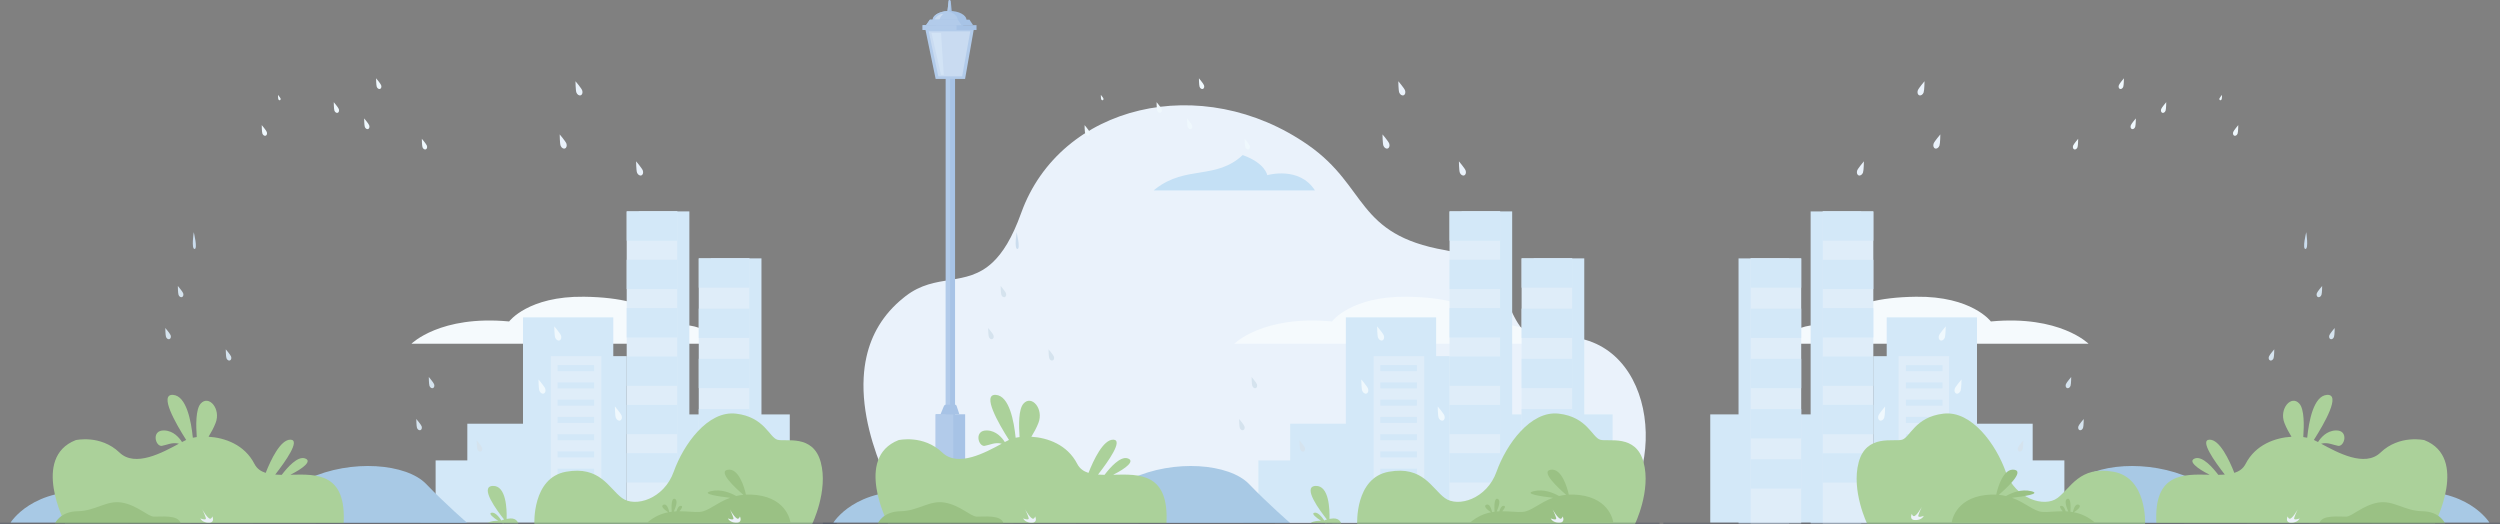 <?xml version="1.0" encoding="utf-8"?>
<!-- Generator: Adobe Illustrator 22.0.1, SVG Export Plug-In . SVG Version: 6.00 Build 0)  -->
<svg version="1.1" id="Layer_1" xmlns="http://www.w3.org/2000/svg" xmlns:xlink="http://www.w3.org/1999/xlink" x="0px" y="0px"
	 viewBox="0 0 7584.1 1590.8" style="enable-background:new 0 0 7584.1 1590.8;" xml:space="preserve">
<rect x="0" y="0" width="7584.1" height="1590.8" fill="#808080" stroke="none"/>
<style type="text/css">
	.st0{fill:#F5FAFD;}
	.st1{fill:#D3E8F8;}
	.st2{fill:#DFEDF9;}
	.st3{fill:#A8C9E5;}
	.st4{fill:#ABD19A;}
	.st5{fill:#9AC184;}
	.st6{opacity:0.26;fill:#283250;enable-background:new    ;}
	.st7{fill:#EAF2FB;}
	.st8{fill:#D5E3EE;}
	.st9{fill:#EFF8FD;}
	.st10{fill:#ECF2FA;}
	.st11{fill:#CBDDEE;}
	.st12{fill:#C4E0F5;}
	.st13{fill:#A7C3E6;}
	.st14{fill:#B2CBEA;}
	.st15{fill:#C9DBF1;}
	.st16{fill:#D2E3F5;}
</style>
<g>
	<path class="st0" d="M6335.9,1042.8c0,0-87.1-87.4-296.3-67.6c0,0-57.6-77.2-227-75c-236.1,3-249.5,91.6-249.5,91.6
		s-107.2-31.3-159.6,50.9L6335.9,1042.8L6335.9,1042.8z"/>
	<g>
		<rect x="5188.3" y="1257.1" class="st1" width="398.7" height="328.3"/>
		<polygon class="st1" points="5997.5,962.8 5997.5,1285.4 6166.4,1285.4 6166.4,1396.7 6262.6,1396.7 6262.6,1585.4 6166.4,1585.4 
			6089.2,1585.4 5997.5,1585.4 5767.7,1585.4 5723.6,1585.4 5723.6,962.8 		"/>
		<g>
			<g>
				<rect x="5274.1" y="783.9" class="st1" width="153.4" height="804"/>
				<rect x="5310.8" y="783.9" class="st2" width="153.4" height="804"/>
			</g>
			<rect x="5310.8" y="783.9" class="st1" width="153.4" height="88.9"/>
			<rect x="5310.8" y="936.2" class="st1" width="153.4" height="88.9"/>
			<rect x="5310.8" y="1088.6" class="st1" width="153.4" height="88.9"/>
			<rect x="5310.8" y="1241" class="st1" width="153.4" height="88.9"/>
			<rect x="5310.8" y="1393.3" class="st1" width="153.4" height="88.9"/>
		</g>
		<g>
			<rect x="5492.8" y="641.4" class="st1" width="153.4" height="946.6"/>
			<g>
				<rect x="5529.6" y="641.4" class="st2" width="153.4" height="946.6"/>
				<rect x="5529.6" y="641.4" class="st1" width="153.4" height="88.9"/>
				<rect x="5529.6" y="788.1" class="st1" width="153.4" height="88.9"/>
				<rect x="5529.6" y="934.8" class="st1" width="153.4" height="88.9"/>
				<rect x="5529.6" y="1081.5" class="st1" width="153.4" height="88.9"/>
				<rect x="5529.6" y="1228.3" class="st1" width="153.4" height="88.9"/>
				<rect x="5529.6" y="1375" class="st1" width="153.4" height="88.9"/>
			</g>
		</g>
		<g>
			<rect x="5683" y="1080.5" class="st1" width="153.4" height="507.4"/>
			<rect x="5759.6" y="1080.5" class="st2" width="153.4" height="507.4"/>
			<g>
				<rect x="5781.9" y="1107.7" class="st1" width="111" height="18.3"/>
				<rect x="5781.9" y="1160" class="st1" width="111" height="18.3"/>
				<rect x="5781.9" y="1212.4" class="st1" width="111" height="18.3"/>
				<rect x="5781.9" y="1264.8" class="st1" width="111" height="18.3"/>
				<rect x="5781.9" y="1317.1" class="st1" width="111" height="18.3"/>
				<rect x="5781.9" y="1369.6" class="st1" width="111" height="18.3"/>
				<rect x="5781.9" y="1421.9" class="st1" width="111" height="18.3"/>
				<rect x="5781.9" y="1474.3" class="st1" width="111" height="18.3"/>
				<rect x="5781.9" y="1526.7" class="st1" width="111" height="18.3"/>
			</g>
		</g>
	</g>
	<path class="st3" d="M7552.1,1585.5c0,0-66.9-109.9-255.5-93.2c-188.6,16.7-269.8-38.2-363-31.1c-93.2,7.2-154.1,51.5-284.8-8.9
		c-130.7-60.4-297.8-46.1-357.6,16c-59.7,62.1-124.9,118.3-124.9,118.3L7552.1,1585.5z"/>
	<path class="st4" d="M6703.3,1440.2c-38.3-19-67.9-42.3-43.6-49.8c22.5-6.9,53.4,28.5,69.8,50.1c6.8-0.1,13.4-0.3,19.8-0.8
		c-31.2-40-77.1-105-46.5-105.9c30.7-0.9,60.2,62.1,75.4,100.8c14.8-4.7,26.7-12.9,34-27.1c30.2-58.9,90.3-79.6,139.3-82.6
		c-7.8-12.7-15.6-27-21.3-41.5c-17.2-43.2,20.9-87.1,45.5-58.6c14.7,17,14.3,65.1,11.6,101.1c4.2,0.5,8.2,1.2,11.9,2
		c5-49.8,19.3-127.3,60.1-130c43.1-2.9-7.6,86-39.9,136.7c3.7,1.8,8,3.9,12.6,6.4c8.6-13.5,26.1-34.1,53.6-35.2
		c41-1.6,27,50,7.4,46.7c-15.9-2.7-31-11.8-51.6-6.5c49.3,26.7,132.6,72.5,180.1,27c57.8-55.3,133.1-37.8,133.1-37.8
		c135.2,53.4,32,252.5,32,252.5l-844.9-0.9C6533.6,1434.5,6623.5,1438.4,6703.3,1440.2z"/>
	<path class="st4" d="M6507.4,1590.4c0,0,7.4-140.8-95.9-159.3c-103.3-18.7-130,50.2-169.9,79.7c-40,29.5-127.5,2.9-156.9-79.7
		s-103.3-186.4-189.2-176.2c-86.1,10.1-100.8,71.9-125.4,79.1c-24.6,7.2-108.1-18.3-131.5,68.2c-23.4,86.5,26.4,188.3,26.4,188.3
		L6507.4,1590.4L6507.4,1590.4z"/>
	<path class="st4" d="M6057.6,1587.6l-45.8,0.7c0,0,3.3-16.5,24-15.5c4.3,0.2,8.1,0.7,11.4,1.3c-0.9-28,0.8-101.8,42-100
		c41.9,1.8-13.7,76.1-34.3,101.8c3.6,1.1,6.2,2.3,7.9,3.2c7.5-11.2,19.9-26.4,30.4-23.6c10.1,2.6-6.4,15.3-20.6,24.5
		c8.5-0.3,22.7,0.2,31.8,6.6l-43.6,0.7c-3,1.8-4.9,2.9-4.9,2.9S6056.6,1589.4,6057.6,1587.6z"/>
	<path class="st5" d="M7417.3,1587.9c0,0-14.8-36.2-68.8-37c-54.1-0.8-87.7-34.4-134.4-26.2c-46.7,8.2-77.9,41.8-96.7,42.6
		c-18.8,0.8-75-7.2-81.3,20.6H7417.3z"/>
	<path class="st6" d="M5047.3,1590.8h2535.4c0.8,0,1.4-0.6,1.4-1.4v-2.7c0-0.8-0.6-1.4-1.4-1.4H5047.3c-0.8,0-1.4,0.6-1.4,1.4v2.7
		C5045.9,1590.2,5046.6,1590.8,5047.3,1590.8z"/>
	<g>
		<path class="st7" d="M5886.3,407.7c0,0-0.3,27.6-2.7,34.1s-8.4,10.4-13.2,8.6c-4.9-1.8-6.8-8.6-4.4-15.1
			C5868.4,428.7,5886.3,407.7,5886.3,407.7z"/>
		<path class="st7" d="M5838.3,246.4c0,0-0.3,27.6-2.7,34.1c-2.4,6.5-8.4,10.4-13.2,8.6c-4.9-1.8-6.8-8.6-4.4-15.1
			C5820.4,267.5,5838.3,246.4,5838.3,246.4z"/>
		<path class="st7" d="M5634.1,517c2.4-6.5,20.3-27.6,20.3-27.6s-0.3,27.6-2.7,34.1c-2.4,6.5-8.4,10.4-13.2,8.6
			C5633.7,530.4,5631.7,523.6,5634.1,517z"/>
	</g>
	<g>
		<path class="st8" d="M7082.6,995c0,0-0.2,21.8-2.1,27s-6.6,8.2-10.5,6.8c-3.8-1.4-5.4-6.8-3.5-12
			C7068.5,1011.6,7082.6,995,7082.6,995z"/>
		<path class="st8" d="M7044.6,867.5c0,0-0.2,21.8-2.1,27c-1.9,5.2-6.6,8.2-10.5,6.8c-3.8-1.4-5.4-6.8-3.5-12
			C7030.5,884.1,7044.6,867.5,7044.6,867.5z"/>
		<path class="st8" d="M6883.2,1081.5c1.9-5.2,16.1-21.8,16.1-21.8s-0.2,21.8-2.1,27c-1.9,5.2-6.6,8.2-10.5,6.8
			C6882.8,1092,6881.2,1086.7,6883.2,1081.5z"/>
	</g>
	<g>
		<path class="st8" d="M6321.3,1271.1c0,0-0.2,21.8-2.1,27c-1.9,5.2-6.6,8.2-10.5,6.8c-3.8-1.4-5.4-6.8-3.5-12
			C6307.1,1287.7,6321.3,1271.1,6321.3,1271.1z"/>
		<path class="st8" d="M6283.3,1143.6c0,0-0.2,21.8-2.1,27c-1.9,5.2-6.6,8.2-10.5,6.8c-3.8-1.4-5.4-6.8-3.5-12
			C6269.2,1160.2,6283.3,1143.6,6283.3,1143.6z"/>
		<path class="st8" d="M6121.9,1357.7c1.9-5.2,16.1-21.8,16.1-21.8s-0.2,21.8-2.1,27c-1.9,5.2-6.6,8.2-10.5,6.8
			C6121.6,1368.1,6120,1362.9,6121.9,1357.7z"/>
	</g>
	<g>
		<path class="st9" d="M5947.8,1185.2c-2.4,6.5-8.4,10.4-13.2,8.6c-4.9-1.8-6.8-8.6-4.4-15.1c2.4-6.5,20.3-27.6,20.3-27.6
			S5950.2,1178.7,5947.8,1185.2z"/>
		<path class="st9" d="M5899.9,1024.1c-2.4,6.5-8.4,10.4-13.2,8.6c-4.9-1.8-6.8-8.6-4.4-15.1c2.4-6.5,20.3-27.6,20.3-27.6
			S5902.3,1017.5,5899.9,1024.1z"/>
		<path class="st9" d="M5716.1,1267.1c-2.4,6.5-8.4,10.4-13.2,8.6c-4.9-1.8-6.8-8.6-4.4-15.1c2.4-6.5,20.3-27.6,20.3-27.6
			S5718.5,1260.6,5716.1,1267.1z"/>
	</g>
	<g>
		<path class="st9" d="M6479.4,359.2c0,0-0.2,20.8-2,25.8c-1.8,4.9-6.3,7.8-10,6.5c-3.7-1.4-5.1-6.5-3.3-11.4
			C6465.9,375,6479.4,359.2,6479.4,359.2z"/>
		<path class="st9" d="M6443.2,237.5c0,0-0.2,20.8-2,25.8c-1.8,4.9-6.3,7.8-10,6.5c-3.7-1.4-5.2-6.5-3.3-11.4
			C6429.7,253.4,6443.2,237.5,6443.2,237.5z"/>
		<path class="st9" d="M6289.1,441.8c1.8-4.9,15.3-20.8,15.3-20.8s-0.2,20.8-2,25.7s-6.3,7.8-10,6.5
			C6288.8,451.8,6287.3,446.7,6289.1,441.8z"/>
	</g>
	<path class="st5" d="M5920.7,1585.4c0,0,7.6-72.2,102.6-83.7c11.7-1.4,22.5-1.7,32.5-1.2c4.6-22.2,22.1-80.8,54.8-75.5
		c32,5.2-24,56.4-46.9,76.1c7.7,0.7,14.9,2,21.7,3.6c16.5-9.4,46.2-22.1,76.8-14.6c31.2,7.7-21.4,15.7-58.5,20
		c40.9,14.7,65.9,40.9,91.7,42.8c17.1,1.3,38.7-2,62.3-1.9c-6.5-7.3-11.9-15.5-5.2-16.5c7.1-1.1,11.7,8.4,14.2,16.7
		c2.6,0.1,5.2,0.3,7.9,0.5c-6-13.3-13.4-34.3-3.2-38.3c10.9-4.3,10.7,23.2,9.6,39c2.5,0.3,4.9,0.7,7.4,1.1c2-8.9,7.4-27.2,17.9-22.2
		c10.6,5.1-7.1,17.7-14.9,22.7c21,4.1,42.7,13,63.9,31.4H5920.7z"/>
	<g>
		<path class="st9" d="M6740.8,287.9c0,0-0.1,10.4-1,12.9c-0.9,2.5-3.2,3.9-5,3.2c-1.8-0.7-2.6-3.2-1.7-5.7
			C6734.1,295.8,6740.8,287.9,6740.8,287.9z"/>
		<path class="st9" d="M6556.3,330.7c1.8-4.9,15.3-20.8,15.3-20.8s-0.2,20.8-2,25.8c-1.8,4.9-6.3,7.8-10,6.5
			C6555.9,340.7,6554.4,335.6,6556.3,330.7z"/>
		<path class="st9" d="M6790.1,379.5c0,0-0.2,20.8-2,25.7s-6.3,7.8-10,6.5c-3.7-1.4-5.1-6.5-3.3-11.4
			C6776.7,395.3,6790.1,379.5,6790.1,379.5z"/>
	</g>
	<path class="st10" d="M5799.7,1558.8c0,0-8.1,17.4,7.6,18.7c15.7,1.3,25.1-5.1,28.9-12.7c0,0-19.5,8.1-16.6-1.7
		c3-9.8,10.6-25.5,10.6-25.5s-16.6,29.7-24.8,28.3C5801.8,1565.2,5799.7,1558.8,5799.7,1558.8z"/>
	<path class="st10" d="M6939.9,1566.6c0,0-8.1,17.4,7.6,18.7c15.7,1.3,25.1-5.1,28.9-12.7c0,0-19.5,8.1-16.6-1.7
		c3-9.8,10.6-25.5,10.6-25.5s-16.6,29.7-24.8,28.3C6942,1573,6939.9,1566.6,6939.9,1566.6z"/>
	<path class="st11" d="M6996.3,704.3c0,0,7.9,51-2.4,51S6996.3,704.3,6996.3,704.3z"/>
</g>
<g>
	<path class="st0" d="M1248.2,1042.8c0,0,87.2-87.4,296.3-67.6c0,0,57.6-77.2,227-75c236.1,3,249.5,91.6,249.5,91.6
		s107.2-31.3,159.6,50.9L1248.2,1042.8L1248.2,1042.8z"/>
	<g>
		<rect x="1997.2" y="1257.2" class="st1" width="398.7" height="328.3"/>
		<polygon class="st1" points="1586.6,962.8 1586.6,1285.4 1417.7,1285.4 1417.7,1396.7 1321.5,1396.7 1321.5,1585.4 1417.7,1585.4 
			1494.9,1585.4 1586.6,1585.4 1816.4,1585.4 1860.5,1585.4 1860.5,962.8 		"/>
		<g>
			<g>
				<rect x="2156.6" y="783.8" class="st1" width="153.4" height="804"/>
				<rect x="2119.8" y="783.8" class="st2" width="153.4" height="804"/>
			</g>
			<rect x="2119.8" y="783.8" class="st1" width="153.4" height="88.9"/>
			<rect x="2119.8" y="936.2" class="st1" width="153.4" height="88.9"/>
			<rect x="2119.8" y="1088.5" class="st1" width="153.4" height="88.9"/>
			<rect x="2119.8" y="1240.9" class="st1" width="153.4" height="88.9"/>
			<rect x="2119.8" y="1393.2" class="st1" width="153.4" height="88.9"/>
		</g>
		<g>
			<rect x="1937.9" y="641.3" class="st1" width="153.4" height="946.6"/>
			<g>
				<rect x="1901.2" y="641.3" class="st2" width="153.4" height="946.6"/>
				<rect x="1901.2" y="641.3" class="st1" width="153.4" height="88.9"/>
				<rect x="1901.2" y="788" class="st1" width="153.4" height="88.9"/>
				<rect x="1901.2" y="934.8" class="st1" width="153.4" height="88.9"/>
				<rect x="1901.2" y="1081.5" class="st1" width="153.4" height="88.9"/>
				<rect x="1901.2" y="1228.2" class="st1" width="153.4" height="88.9"/>
				<rect x="1901.2" y="1374.9" class="st1" width="153.4" height="88.9"/>
			</g>
		</g>
		<g>
			<rect x="1747.7" y="1080.4" class="st1" width="153.4" height="507.4"/>
			<rect x="1671" y="1080.4" class="st2" width="153.4" height="507.4"/>
			<g>
				<rect x="1691.3" y="1107.6" class="st1" width="111" height="18.3"/>
				<rect x="1691.3" y="1160" class="st1" width="111" height="18.3"/>
				<rect x="1691.3" y="1212.4" class="st1" width="111" height="18.3"/>
				<rect x="1691.3" y="1264.8" class="st1" width="111" height="18.3"/>
				<rect x="1691.3" y="1317.2" class="st1" width="111" height="18.3"/>
				<rect x="1691.3" y="1369.4" class="st1" width="111" height="18.3"/>
				<rect x="1691.3" y="1421.8" class="st1" width="111" height="18.3"/>
				<rect x="1691.3" y="1474.2" class="st1" width="111" height="18.3"/>
				<rect x="1691.3" y="1526.6" class="st1" width="111" height="18.3"/>
			</g>
		</g>
	</g>
	<path class="st3" d="M32,1585.5c0,0,66.9-109.9,255.5-93.2c188.6,16.7,269.8-38.2,363-31.1c93.2,7.2,154.1,51.5,284.8-8.9
		s297.8-46.1,357.6,16c59.7,62.1,124.9,118.3,124.9,118.3L32,1585.5z"/>
	<path class="st4" d="M880.9,1440.2c38.3-19,67.9-42.3,43.6-49.8c-22.5-6.9-53.4,28.5-69.8,50.1c-6.8-0.1-13.4-0.3-19.8-0.8
		c31.2-40,77.1-105,46.5-105.9c-30.7-0.9-60.2,62.1-75.4,100.8c-14.8-4.7-26.7-12.9-34-27.1c-30.2-58.9-90.3-79.6-139.3-82.6
		c7.8-12.7,15.6-27,21.3-41.5c17.2-43.2-20.9-87.1-45.5-58.6c-14.7,17-14.3,65.1-11.6,101.1c-4.2,0.5-8.2,1.2-11.9,2
		c-5-49.8-19.3-127.3-60.1-130c-43.1-2.9,7.6,86,39.9,136.7c-3.7,1.8-8,3.9-12.6,6.4c-8.6-13.5-26.1-34.1-53.6-35.2
		c-41-1.6-27,50-7.4,46.7c15.9-2.7,31-11.8,51.6-6.5c-49.3,26.7-132.6,72.5-180.1,27c-57.8-55.3-133.1-37.8-133.1-37.8
		c-135.2,53.4-32,252.5-32,252.5l844.9-0.9C1050.5,1434.5,960.6,1438.4,880.9,1440.2z"/>
	<path class="st4" d="M1621.1,1590.4c0,0-7.4-140.8,95.9-159.3c103.3-18.7,130,50.2,169.9,79.7c40,29.5,127.5,2.9,156.9-79.7
		c29.5-82.6,103.3-186.4,189.2-176.2c86.1,10.1,100.8,71.9,125.4,79.1c24.6,7.2,108.1-18.3,131.5,68.2
		c23.4,86.5-26.4,188.3-26.4,188.3L1621.1,1590.4L1621.1,1590.4z"/>
	<path class="st4" d="M1526.5,1587.6l45.8,0.7c0,0-3.3-16.5-24-15.5c-4.3,0.2-8.1,0.7-11.4,1.3c0.9-28-0.8-101.8-42-100
		c-41.9,1.8,13.7,76.1,34.3,101.8c-3.6,1.1-6.2,2.3-7.9,3.2c-7.5-11.2-19.9-26.4-30.4-23.6c-10.1,2.6,6.4,15.3,20.6,24.5
		c-8.5-0.3-22.7,0.2-31.8,6.6l43.6,0.7c3,1.8,4.9,2.9,4.9,2.9S1527.5,1589.4,1526.5,1587.6z"/>
	<path class="st5" d="M166.9,1587.9c0,0,14.8-36.2,68.8-37c54.1-0.8,87.7-34.4,134.4-26.2c46.7,8.2,77.9,41.8,96.7,42.6
		c18.8,0.8,75-7.2,81.3,20.6H166.9z"/>
	<path class="st6" d="M2536.8,1590.8H1.4c-0.8,0-1.4-0.6-1.4-1.4v-2.7c0-0.8,0.6-1.4,1.4-1.4h2535.4c0.8,0,1.4,0.6,1.4,1.4v2.7
		C2538.2,1590.2,2537.6,1590.8,2536.8,1590.8z"/>
	<g>
		<path class="st7" d="M1697.9,407.7c0,0,0.3,27.6,2.7,34.1s8.4,10.4,13.2,8.6c4.9-1.8,6.8-8.6,4.4-15.1
			C1715.7,428.7,1697.9,407.7,1697.9,407.7z"/>
		<path class="st7" d="M1745.8,246.4c0,0,0.3,27.6,2.7,34.1c2.4,6.5,8.4,10.4,13.2,8.6c4.9-1.8,6.8-8.6,4.4-15.1
			C1763.7,267.5,1745.8,246.4,1745.8,246.4z"/>
		<path class="st7" d="M1950,517c-2.4-6.5-20.3-27.6-20.3-27.6s0.3,27.6,2.7,34.1c2.4,6.5,8.4,10.4,13.2,8.6
			C1950.5,530.4,1952.4,523.6,1950,517z"/>
	</g>
	<g>
		<path class="st8" d="M501.5,995c0,0,0.2,21.8,2.1,27c1.9,5.2,6.6,8.2,10.5,6.8c3.8-1.4,5.4-6.8,3.5-12
			C515.6,1011.6,501.5,995,501.5,995z"/>
		<path class="st8" d="M539.5,867.5c0,0,0.2,21.8,2.1,27c1.9,5.2,6.6,8.2,10.5,6.8c3.8-1.4,5.4-6.8,3.5-12
			C553.6,884.1,539.5,867.5,539.5,867.5z"/>
		<path class="st8" d="M701,1081.5c-1.9-5.2-16.1-21.8-16.1-21.8s0.2,21.8,2.1,27c1.9,5.2,6.6,8.2,10.5,6.8
			C701.3,1092,702.9,1086.7,701,1081.5z"/>
	</g>
	<g>
		<path class="st8" d="M1262.9,1271.1c0,0,0.2,21.8,2.1,27s6.6,8.2,10.5,6.8c3.8-1.4,5.4-6.8,3.5-12
			C1277,1287.7,1262.9,1271.1,1262.9,1271.1z"/>
		<path class="st8" d="M1300.8,1143.6c0,0,0.2,21.8,2.1,27s6.6,8.2,10.5,6.8c3.8-1.4,5.4-6.8,3.5-12
			C1314.9,1160.2,1300.8,1143.6,1300.8,1143.6z"/>
		<path class="st8" d="M1462.2,1357.7c-1.9-5.2-16.1-21.8-16.1-21.8s0.2,21.8,2.1,27s6.6,8.2,10.5,6.8
			C1462.6,1368.1,1464.1,1362.9,1462.2,1357.7z"/>
	</g>
	<g>
		<path class="st9" d="M1636.3,1185.2c2.4,6.5,8.4,10.4,13.2,8.6c4.9-1.8,6.8-8.6,4.4-15.1c-2.4-6.5-20.3-27.6-20.3-27.6
			S1633.9,1178.7,1636.3,1185.2z"/>
		<path class="st9" d="M1684.2,1024.1c2.4,6.5,8.4,10.4,13.2,8.6c4.9-1.8,6.8-8.6,4.4-15.1c-2.4-6.5-20.3-27.6-20.3-27.6
			S1681.8,1017.5,1684.2,1024.1z"/>
		<path class="st9" d="M1868.1,1267.1c2.4,6.5,8.4,10.4,13.2,8.6c4.9-1.8,6.8-8.6,4.4-15.1c-2.4-6.5-20.3-27.6-20.3-27.6
			S1865.6,1260.6,1868.1,1267.1z"/>
	</g>
	<g>
		<path class="st9" d="M1104.7,359.2c0,0,0.2,20.8,2,25.8c1.8,4.9,6.3,7.8,10,6.5c3.7-1.4,5.1-6.5,3.3-11.4
			C1118.2,375,1104.7,359.2,1104.7,359.2z"/>
		<path class="st9" d="M1140.9,237.5c0,0,0.2,20.8,2,25.8c1.8,4.9,6.3,7.8,10,6.5c3.7-1.4,5.2-6.5,3.3-11.4
			C1154.4,253.4,1140.9,237.5,1140.9,237.5z"/>
		<path class="st9" d="M1295,441.8c-1.8-4.9-15.3-20.8-15.3-20.8s0.2,20.8,2,25.7s6.3,7.8,10,6.5
			C1295.3,451.8,1296.8,446.7,1295,441.8z"/>
	</g>
	<path class="st5" d="M2398,1585.4c0,0-7.6-72.2-102.6-83.7c-11.7-1.4-22.5-1.7-32.5-1.2c-4.6-22.2-22.1-80.8-54.8-75.5
		c-32,5.2,24,56.4,46.9,76.1c-7.7,0.7-14.9,2-21.7,3.6c-16.5-9.4-46.2-22.1-76.8-14.6c-31.2,7.7,21.4,15.7,58.5,20
		c-40.9,14.7-65.9,40.9-91.7,42.8c-17.1,1.3-38.7-2-62.3-1.9c6.5-7.3,11.9-15.5,5.2-16.5c-7.1-1.1-11.7,8.4-14.2,16.7
		c-2.6,0.1-5.2,0.3-7.9,0.5c6-13.3,13.4-34.3,3.2-38.3c-10.9-4.3-10.7,23.2-9.6,39c-2.5,0.3-4.9,0.7-7.4,1.1
		c-2-8.9-7.4-27.2-17.9-22.2c-10.6,5.1,7.1,17.7,14.9,22.7c-21,4.1-42.7,13-63.9,31.4H2398z"/>
	<g>
		<path class="st9" d="M843.3,287.9c0,0,0.1,10.4,1,12.9s3.2,3.9,5,3.2c1.8-0.7,2.6-3.2,1.7-5.7C850,295.8,843.3,287.9,843.3,287.9z
			"/>
		<path class="st9" d="M1027.8,330.7c-1.8-4.9-15.3-20.8-15.3-20.8s0.2,20.8,2,25.8c1.8,4.9,6.3,7.8,10,6.5
			C1028.2,340.7,1029.7,335.6,1027.8,330.7z"/>
		<path class="st9" d="M794,379.5c0,0,0.2,20.8,2,25.7c1.8,4.9,6.3,7.8,10,6.5c3.7-1.4,5.1-6.5,3.3-11.4
			C807.5,395.3,794,379.5,794,379.5z"/>
	</g>
	<path class="st10" d="M2244.7,1566.6c0,0,8.1,17.4-7.6,18.7c-15.7,1.3-25.1-5.1-28.9-12.7c0,0,19.5,8.1,16.6-1.7
		c-3-9.8-10.6-25.5-10.6-25.5s16.6,29.7,24.8,28.3C2242.6,1573,2244.7,1566.6,2244.7,1566.6z"/>
	<path class="st10" d="M644.2,1566.6c0,0,8.1,17.4-7.6,18.7c-15.7,1.3-25.1-5.1-28.9-12.7c0,0,19.5,8.1,16.6-1.7
		c-3-9.8-10.6-25.5-10.6-25.5s16.6,29.7,24.8,28.3C642.1,1573,644.2,1566.6,644.2,1566.6z"/>
	<path class="st11" d="M587.8,704.3c0,0-7.9,51,2.4,51S587.8,704.3,587.8,704.3z"/>
</g>
<g>
	<path class="st7" d="M4894.1,1587.9l-2134.3-2.5c0,0-151.6-226.5-139.7-440.3c1.2-21.2,3.8-42.1,8.5-62.7
		c14.7-65.8,48.9-128,112.2-178.9c2.2-1.9,4.4-3.7,6.8-5.4c91.6-70.7,182.5-26.2,263.3-101.7c30.6-28.6,59.8-74.4,86.9-150
		c118.4-329.9,548.6-431.5,871.2-206c180.9,126.3,142.8,271.3,416,318.7c225,39.2,168.2,286.6,307.8,266
		C5003.8,979.1,5076.5,1392.1,4894.1,1587.9z"/>
	<path class="st0" d="M3744.4,1042.8c0,0,87.1-87.4,296.3-67.6c0,0,57.6-77.2,227-75c236.1,3,249.5,91.6,249.5,91.6
		s107.2-31.3,159.6,50.9L3744.4,1042.8L3744.4,1042.8z"/>
	<path class="st12" d="M3989,577.6h-489.2c2.2-1.9,4.4-3.7,6.8-5.5c91.6-70.7,182.5-26.2,263.3-101.7c68.9,24.6,74.5,61,74.5,61
		S3941.5,503,3989,577.6z"/>
	<g>
		<rect x="4493.4" y="1257.2" class="st1" width="398.7" height="328.3"/>
		<polygon class="st1" points="4082.8,962.8 4082.8,1285.4 3913.9,1285.4 3913.9,1396.7 3817.6,1396.7 3817.6,1585.4 3913.9,1585.4 
			3991.1,1585.4 4082.8,1585.4 4312.6,1585.4 4356.7,1585.4 4356.7,962.8 		"/>
		<g>
			<g>
				<rect x="4652.7" y="783.8" class="st1" width="153.4" height="804"/>
				<rect x="4616" y="783.8" class="st2" width="153.4" height="804"/>
			</g>
			<rect x="4616" y="783.8" class="st1" width="153.4" height="88.9"/>
			<rect x="4616" y="936.2" class="st1" width="153.4" height="88.9"/>
			<rect x="4616" y="1088.5" class="st1" width="153.4" height="88.9"/>
			<rect x="4616" y="1240.9" class="st1" width="153.4" height="88.9"/>
			<rect x="4616" y="1393.2" class="st1" width="153.4" height="88.9"/>
		</g>
		<g>
			<rect x="4434" y="641.3" class="st1" width="153.4" height="946.6"/>
			<g>
				<rect x="4397.4" y="641.3" class="st2" width="153.4" height="946.6"/>
				<rect x="4397.4" y="641.3" class="st1" width="153.4" height="88.9"/>
				<rect x="4397.4" y="788" class="st1" width="153.4" height="88.9"/>
				<rect x="4397.4" y="934.8" class="st1" width="153.4" height="88.9"/>
				<rect x="4397.4" y="1081.5" class="st1" width="153.4" height="88.9"/>
				<rect x="4397.4" y="1228.2" class="st1" width="153.4" height="88.9"/>
				<rect x="4397.4" y="1374.9" class="st1" width="153.4" height="88.9"/>
			</g>
		</g>
		<g>
			<rect x="4243.9" y="1080.4" class="st1" width="153.4" height="507.4"/>
			<rect x="4167.1" y="1080.4" class="st2" width="153.4" height="507.4"/>
			<g>
				<rect x="4187.4" y="1107.6" class="st1" width="111" height="18.3"/>
				<rect x="4187.4" y="1160" class="st1" width="111" height="18.3"/>
				<rect x="4187.4" y="1212.4" class="st1" width="111" height="18.3"/>
				<rect x="4187.4" y="1264.8" class="st1" width="111" height="18.3"/>
				<rect x="4187.4" y="1317.2" class="st1" width="111" height="18.3"/>
				<rect x="4187.4" y="1369.4" class="st1" width="111" height="18.3"/>
				<rect x="4187.4" y="1421.8" class="st1" width="111" height="18.3"/>
				<rect x="4187.4" y="1474.2" class="st1" width="111" height="18.3"/>
				<rect x="4187.4" y="1526.6" class="st1" width="111" height="18.3"/>
			</g>
		</g>
	</g>
	<path class="st3" d="M2528.2,1585.5c0,0,66.9-109.9,255.5-93.2c188.6,16.7,269.8-38.2,363-31.1c93.2,7.2,154.1,51.5,284.8-8.9
		c130.7-60.4,297.8-46.1,357.6,16c59.7,62.1,124.9,118.3,124.9,118.3L2528.2,1585.5z"/>
	<g>
		<path class="st13" d="M2887.9,42.2h-14.6l0.1-1.1l4.4-38.8c0.1-1.3,1.2-2.2,2.5-2.2c0.2,0,0.3,0,0.5,0c0.8,0.1,1.6,0.5,2.2,1
			c0.7,0.6,1.2,1.5,1.3,2.5L2887.9,42.2z"/>
		<path class="st14" d="M2874.8,33.4h-0.5l3.6-31.2c0.1-1.3,1.2-2.2,2.5-2.2c0.2,0,0.3,0,0.5,0c0.1,0.1,0.3,0.2,0.4,0.4
			c0.6,0.7,1,1.6,1,2.6l0.2,22.4C2882.4,29.8,2879.1,33.3,2874.8,33.4z"/>
		<rect x="2869.2" y="215" class="st13" width="28.1" height="1239.6"/>
		<rect x="2869.2" y="215" class="st14" width="13" height="1239.6"/>
		<rect x="2838.5" y="1256.8" class="st13" width="89.4" height="328"/>
		<rect x="2838.5" y="1256.8" class="st14" width="53.3" height="328"/>
		<path class="st13" d="M2932,60.9c0,15.3-23,27.7-51.4,27.7c-2.2,0-4.3-0.1-6.4-0.2c-25.4-1.7-45-13.4-45-27.5s19.6-25.8,45-27.5
			c2.1-0.1,4.2-0.2,6.4-0.2C2909,33.2,2932,45.6,2932,60.9z"/>
		<path class="st14" d="M2905.4,60.9c0,12.3-12.8,22.9-31.2,27.5c-25.4-1.7-45-13.4-45-27.5s19.6-25.8,45-27.5
			C2892.6,38,2905.4,48.6,2905.4,60.9z"/>
		<polygon class="st14" points="2927.7,239.4 2838.4,239.4 2806.9,87.7 2954.4,87.7 		"/>
		<rect x="2798.9" y="76.3" class="st13" width="163.5" height="14.6"/>
		<rect x="2798.9" y="76.3" class="st14" width="102.9" height="14.6"/>
		<path class="st13" d="M2853.2,1256.8h57.2l-8.4-25.4c-0.7-2.2-2.8-3.8-5.2-3.8H2870c-2.9,0-5.5,1.8-6.6,4.4L2853.2,1256.8z"/>
		<polygon class="st15" points="2817.4,95.1 2943.5,95.1 2918.8,231.5 2846.5,231.5 		"/>
		<path class="st15" d="M2832.7,62.6c0,0,9.6-21,28.6-20.3c0,0-12.1,10.7-11,20.3C2851.4,72.2,2832.7,62.6,2832.7,62.6z"/>
		<polygon class="st13" points="2952,76.3 2809.3,76.3 2821,59.6 2940.9,59.6 		"/>
		<polygon class="st14" points="2916.8,76.3 2809.3,76.3 2821,59.6 2905.7,59.6 		"/>
		<polygon class="st16" points="2825.8,99.9 2854.7,99.9 2863.1,227.2 2854.7,227.2 		"/>
	</g>
	<path class="st4" d="M3377,1440.2c38.3-19,67.9-42.3,43.6-49.8c-22.5-6.9-53.4,28.5-69.8,50.1c-6.8-0.1-13.4-0.3-19.8-0.8
		c31.2-40,77.1-105,46.5-105.9c-30.7-0.9-60.2,62.1-75.4,100.8c-14.8-4.7-26.7-12.9-34-27.1c-30.2-58.9-90.3-79.6-139.3-82.6
		c7.8-12.7,15.6-27,21.3-41.5c17.2-43.2-20.9-87.1-45.5-58.6c-14.7,17-14.3,65.1-11.6,101.1c-4.2,0.5-8.2,1.2-11.9,2
		c-5-49.8-19.3-127.3-60.1-130c-43.1-2.9,7.6,86,39.9,136.7c-3.7,1.8-8,3.9-12.6,6.4c-8.6-13.5-26.1-34.1-53.6-35.2
		c-41-1.6-27,50-7.4,46.7c15.9-2.7,31-11.8,51.6-6.5c-49.3,26.7-132.6,72.5-180.1,27c-57.8-55.3-133.1-37.8-133.1-37.8
		c-135.2,53.4-32,252.5-32,252.5l844.9-0.9C3546.6,1434.5,3456.8,1438.4,3377,1440.2z"/>
	<path class="st4" d="M4117.2,1590.4c0,0-7.4-140.8,95.9-159.3c103.3-18.7,130,50.2,169.9,79.7c40,29.5,127.5,2.9,156.9-79.7
		s103.3-186.4,189.2-176.2c86.1,10.1,100.8,71.9,125.4,79.1c24.6,7.2,108.1-18.3,131.5,68.2c23.4,86.5-26.4,188.3-26.4,188.3
		L4117.2,1590.4L4117.2,1590.4z"/>
	<path class="st4" d="M4022.7,1587.6l45.8,0.7c0,0-3.3-16.5-24-15.5c-4.3,0.2-8.1,0.7-11.4,1.3c0.9-28-0.8-101.8-42-100
		c-41.9,1.8,13.7,76.1,34.3,101.8c-3.6,1.1-6.2,2.3-7.9,3.2c-7.5-11.2-19.9-26.4-30.4-23.6c-10.1,2.6,6.4,15.3,20.6,24.5
		c-8.5-0.3-22.7,0.2-31.8,6.6l43.6,0.7c3,1.8,4.9,2.9,4.9,2.9S4023.7,1589.4,4022.7,1587.6z"/>
	<path class="st5" d="M2663,1587.9c0,0,14.8-36.2,68.8-37c54.1-0.8,87.7-34.4,134.4-26.2c46.7,8.2,77.9,41.8,96.7,42.6
		c18.8,0.8,75-7.2,81.3,20.6H2663z"/>
	<path class="st6" d="M5032.9,1590.8H2497.6c-0.8,0-1.4-0.6-1.4-1.4v-2.7c0-0.8,0.6-1.4,1.4-1.4h2535.4c0.8,0,1.4,0.6,1.4,1.4v2.7
		C5034.3,1590.2,5033.6,1590.8,5032.9,1590.8z"/>
	<g>
		<path class="st7" d="M4194,407.7c0,0,0.3,27.6,2.7,34.1c2.4,6.5,8.4,10.4,13.2,8.6c4.9-1.8,6.8-8.6,4.4-15.1
			C4211.9,428.7,4194,407.7,4194,407.7z"/>
		<path class="st7" d="M4242,246.4c0,0,0.3,27.6,2.7,34.1c2.4,6.5,8.4,10.4,13.2,8.6c4.9-1.8,6.8-8.6,4.4-15.1
			C4259.9,267.5,4242,246.4,4242,246.4z"/>
		<path class="st7" d="M4446.1,517c-2.4-6.5-20.3-27.6-20.3-27.6s0.3,27.6,2.7,34.1c2.4,6.5,8.4,10.4,13.2,8.6
			C4446.5,530.4,4448.5,523.6,4446.1,517z"/>
	</g>
	<g>
		<path class="st8" d="M2997.7,995c0,0,0.2,21.8,2.1,27c1.9,5.2,6.6,8.2,10.5,6.8c3.8-1.4,5.4-6.8,3.5-12
			C3011.8,1011.6,2997.7,995,2997.7,995z"/>
		<path class="st8" d="M3035.6,867.5c0,0,0.2,21.8,2.1,27c1.9,5.2,6.6,8.2,10.5,6.8c3.8-1.4,5.4-6.8,3.5-12
			C3049.8,884.1,3035.6,867.5,3035.6,867.5z"/>
		<path class="st8" d="M3197,1081.5c-1.9-5.2-16.1-21.8-16.1-21.8s0.2,21.8,2.1,27c1.9,5.2,6.6,8.2,10.5,6.8
			C3197.4,1092,3199,1086.7,3197,1081.5z"/>
	</g>
	<g>
		<path class="st8" d="M3759,1271.1c0,0,0.2,21.8,2.1,27s6.6,8.2,10.5,6.8c3.8-1.4,5.4-6.8,3.5-12
			C3773.2,1287.7,3759,1271.1,3759,1271.1z"/>
		<path class="st8" d="M3796.9,1143.6c0,0,0.2,21.8,2.1,27c1.9,5.2,6.6,8.2,10.5,6.8c3.9-1.4,5.4-6.8,3.5-12
			C3811,1160.2,3796.9,1143.6,3796.9,1143.6z"/>
		<path class="st8" d="M3958.4,1357.7c-1.9-5.2-16.1-21.8-16.1-21.8s0.2,21.8,2.1,27c1.9,5.2,6.6,8.2,10.5,6.8
			C3958.7,1368.1,3960.3,1362.9,3958.4,1357.7z"/>
	</g>
	<g>
		<path class="st9" d="M4132.4,1185.2c2.4,6.5,8.4,10.4,13.2,8.6c4.9-1.8,6.8-8.6,4.4-15.1c-2.4-6.5-20.3-27.6-20.3-27.6
			S4130,1178.7,4132.4,1185.2z"/>
		<path class="st9" d="M4180.4,1024.1c2.4,6.5,8.4,10.4,13.2,8.6c4.9-1.8,6.8-8.6,4.4-15.1c-2.4-6.5-20.3-27.6-20.3-27.6
			S4177.9,1017.5,4180.4,1024.1z"/>
		<path class="st9" d="M4364.2,1267.1c2.4,6.5,8.4,10.4,13.2,8.6c4.9-1.8,6.8-8.6,4.4-15.1c-2.4-6.5-20.3-27.6-20.3-27.6
			S4361.8,1260.6,4364.2,1267.1z"/>
	</g>
	<g>
		<path class="st9" d="M3600.9,359.2c0,0,0.2,20.8,2,25.8c1.8,4.9,6.3,7.8,10,6.5c3.7-1.4,5.1-6.5,3.3-11.4
			C3614.4,375,3600.9,359.2,3600.9,359.2z"/>
		<path class="st9" d="M3637.1,237.5c0,0,0.2,20.8,2,25.8c1.8,4.9,6.3,7.8,10,6.5c3.7-1.4,5.2-6.5,3.3-11.4
			C3650.6,253.4,3637.1,237.5,3637.1,237.5z"/>
		<path class="st9" d="M3791.2,441.8c-1.8-4.9-15.3-20.8-15.3-20.8s0.2,20.8,2,25.7c1.8,4.9,6.3,7.8,10,6.5
			C3791.5,451.8,3792.9,446.7,3791.2,441.8z"/>
	</g>
	<path class="st5" d="M4894.2,1585.4c0,0-7.6-72.2-102.6-83.7c-11.7-1.4-22.5-1.7-32.5-1.2c-4.6-22.2-22.1-80.8-54.8-75.5
		c-32,5.2,24,56.4,46.9,76.1c-7.7,0.7-14.9,2-21.7,3.6c-16.5-9.4-46.2-22.1-76.8-14.6c-31.2,7.7,21.4,15.7,58.5,20
		c-40.9,14.7-65.9,40.9-91.7,42.8c-17.1,1.3-38.7-2-62.3-1.9c6.5-7.3,11.9-15.5,5.2-16.5c-7.1-1.1-11.7,8.4-14.2,16.7
		c-2.6,0.1-5.2,0.3-7.9,0.5c6-13.3,13.4-34.3,3.2-38.3c-10.9-4.3-10.7,23.2-9.6,39c-2.5,0.3-4.9,0.7-7.4,1.1
		c-2-8.9-7.4-27.2-17.9-22.2c-10.6,5.1,7.1,17.7,14.9,22.7c-21,4.1-42.7,13-63.9,31.4H4894.2z"/>
	<g>
		<path class="st9" d="M3339.5,287.9c0,0,0.1,10.4,1,12.9s3.2,3.9,5,3.2c1.8-0.7,2.6-3.2,1.7-5.7S3339.5,287.9,3339.5,287.9z"/>
		<path class="st9" d="M3523.9,330.7c-1.8-4.9-15.3-20.8-15.3-20.8s0.2,20.8,2,25.8c1.8,4.9,6.3,7.8,10,6.5
			C3524.3,340.7,3525.8,335.6,3523.9,330.7z"/>
		<path class="st9" d="M3290.2,379.5c0,0,0.2,20.8,2,25.7c1.8,4.9,6.3,7.8,10,6.5c3.7-1.4,5.1-6.5,3.3-11.4
			C3303.6,395.3,3290.2,379.5,3290.2,379.5z"/>
	</g>
	<path class="st10" d="M4740.7,1566.6c0,0,8.1,17.4-7.6,18.7c-15.7,1.3-25.1-5.1-28.9-12.7c0,0,19.5,8.1,16.6-1.7
		c-3-9.8-10.6-25.5-10.6-25.5s16.6,29.7,24.8,28.3C4738.7,1573,4740.7,1566.6,4740.7,1566.6z"/>
	<path class="st10" d="M3140.4,1566.6c0,0,8.1,17.4-7.6,18.7c-15.7,1.3-25.1-5.1-28.9-12.7c0,0,19.5,8.1,16.6-1.7
		c-3-9.8-10.6-25.5-10.6-25.5s16.6,29.7,24.8,28.3C3138.3,1573,3140.4,1566.6,3140.4,1566.6z"/>
	<path class="st11" d="M3084,704.3c0,0-7.9,51,2.4,51S3084,704.3,3084,704.3z"/>
</g>
</svg>
